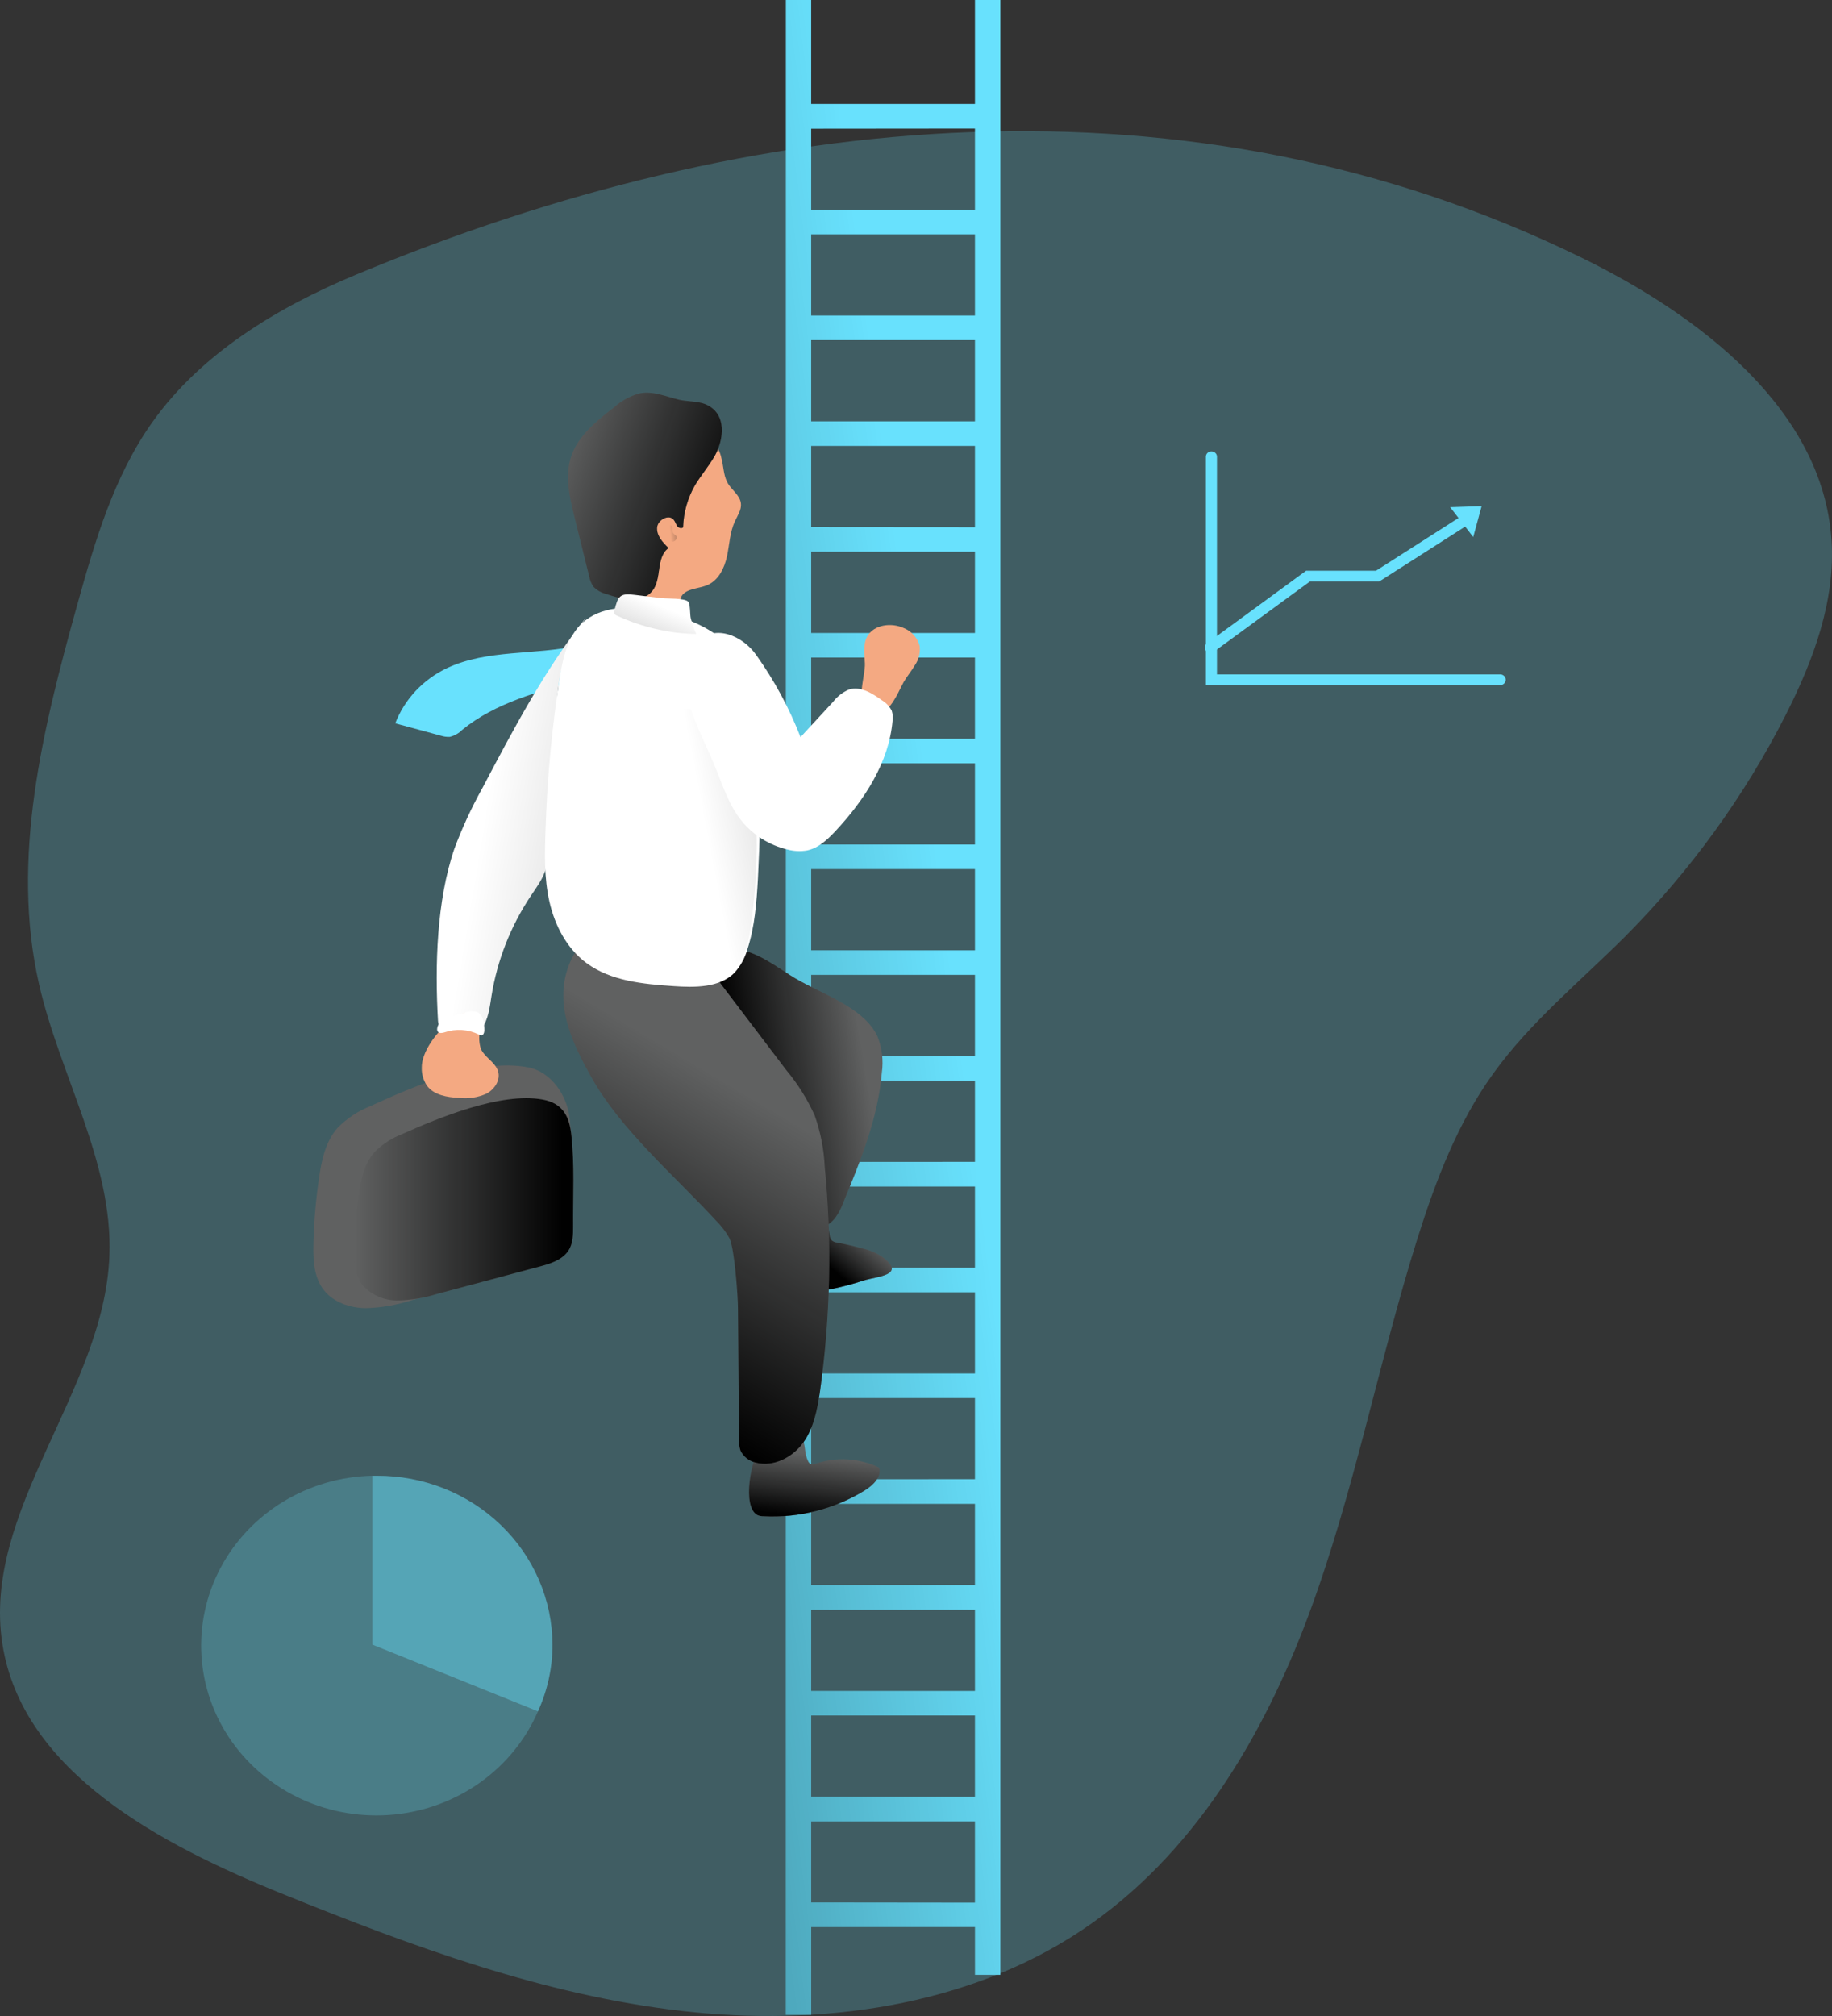 <svg width="60" height="66" viewBox="0 0 60 66" fill="none" xmlns="http://www.w3.org/2000/svg">
<rect x="0" y="0" width="60" height="66" fill="#333333" stroke="none"/>
<path opacity="0.24" d="M11.667 8.989C9.085 10.064 6.598 11.567 4.999 13.808C3.732 15.584 3.113 17.706 2.531 19.795C1.4 23.854 0.34 28.114 1.278 32.219C1.964 35.221 3.704 38.052 3.583 41.122C3.41 45.554 -0.608 49.443 0.079 53.825C0.735 58.01 5.261 60.393 9.292 62.02C13.497 63.718 17.806 65.316 22.328 65.835C26.851 66.353 31.662 65.698 35.417 63.2C39.051 60.782 41.367 56.882 42.862 52.863C44.358 48.844 45.142 44.613 46.429 40.528C47.024 38.643 47.738 36.767 48.899 35.155C50.111 33.467 51.751 32.133 53.229 30.656C55.358 28.517 57.132 26.071 58.485 23.404C59.394 21.613 60.12 19.657 59.983 17.664C59.692 13.424 55.717 10.354 51.812 8.443C38.951 2.14 24.638 3.584 11.667 8.989Z" fill="#68E1FD"/>
<path d="M14.65 21.868C13.863 22.238 13.252 22.887 12.945 23.681L14.431 24.083C14.528 24.116 14.63 24.13 14.732 24.124C14.886 24.087 15.027 24.007 15.136 23.896C16.221 23.007 17.645 22.637 19.013 22.262C20.597 21.826 20.715 20.727 18.927 21.137C17.528 21.452 15.961 21.254 14.65 21.868Z" fill="#68E1FD"/>
<path d="M19.189 20.222C17.832 21.939 16.813 23.878 15.796 25.806C15.441 26.442 15.136 27.104 14.882 27.784C14.298 29.491 14.241 31.622 14.345 33.413C14.363 33.7 14.553 33.745 14.787 33.919C15.09 34.148 15.562 33.975 15.78 33.669C15.999 33.364 16.039 32.975 16.097 32.607C16.284 31.441 16.721 30.326 17.382 29.334C17.581 29.036 17.805 28.74 17.89 28.395C17.968 28.088 18.573 26.305 18.541 25.988C18.336 23.872 17.936 23.171 18.616 21.151" fill="white"/>
<path d="M19.189 20.222C17.832 21.939 16.813 23.878 15.796 25.806C15.441 26.442 15.136 27.104 14.882 27.784C14.298 29.491 14.241 31.622 14.345 33.413C14.363 33.7 14.553 33.745 14.787 33.919C15.09 34.148 15.562 33.975 15.78 33.669C15.999 33.364 16.039 32.975 16.097 32.607C16.284 31.441 16.721 30.326 17.382 29.334C17.581 29.036 17.805 28.74 17.89 28.395C17.968 28.088 18.573 26.305 18.541 25.988C18.336 23.872 17.936 23.171 18.616 21.151" fill="url(#paint0_linear_4062_848)"/>
<path d="M12.139 36.208C11.732 36.369 11.364 36.612 11.06 36.919C10.661 37.369 10.532 37.981 10.448 38.568C10.345 39.273 10.284 39.983 10.265 40.696C10.251 41.24 10.274 41.83 10.623 42.257C10.94 42.644 11.467 42.82 11.976 42.829C12.485 42.815 12.988 42.728 13.471 42.571L17.431 41.497C17.867 41.379 18.342 41.233 18.581 40.861C18.765 40.576 18.77 40.22 18.767 39.885C18.756 38.683 18.787 37.799 18.656 36.604C18.577 35.883 18.07 35.091 17.292 34.942C15.679 34.63 13.541 35.567 12.139 36.208Z" fill="#606161"/>
<path d="M13.181 37.123C12.84 37.255 12.531 37.454 12.274 37.708C11.938 38.078 11.83 38.583 11.759 39.067C11.671 39.647 11.618 40.232 11.6 40.818C11.588 41.267 11.608 41.752 11.903 42.103C12.046 42.256 12.222 42.378 12.419 42.459C12.615 42.541 12.827 42.58 13.04 42.575C13.471 42.563 13.898 42.492 14.308 42.363L17.644 41.472C18.01 41.376 18.409 41.254 18.612 40.949C18.77 40.714 18.77 40.421 18.77 40.144C18.761 39.156 18.821 38.123 18.71 37.14C18.643 36.546 18.43 36.119 17.774 35.998C16.41 35.746 14.363 36.595 13.181 37.123Z" fill="#606161"/>
<path d="M13.181 37.123C12.84 37.255 12.531 37.454 12.274 37.708C11.938 38.078 11.83 38.583 11.759 39.067C11.671 39.647 11.618 40.232 11.6 40.818C11.588 41.267 11.608 41.752 11.903 42.103C12.046 42.256 12.222 42.378 12.419 42.459C12.615 42.541 12.827 42.58 13.04 42.575C13.471 42.563 13.898 42.492 14.308 42.363L17.644 41.472C18.01 41.376 18.409 41.254 18.612 40.949C18.77 40.714 18.77 40.421 18.77 40.144C18.761 39.156 18.821 38.123 18.71 37.14C18.643 36.546 18.43 36.119 17.774 35.998C16.41 35.746 14.363 36.595 13.181 37.123Z" fill="url(#paint1_linear_4062_848)"/>
<path d="M31.931 0V3.403H26.567V0H25.738V65.962H26.568V63.088H31.932V64.653H32.762V0H31.931ZM31.931 4.209V6.868H26.567V4.214L31.931 4.209ZM26.567 55.358V52.699H31.931V55.358H26.567ZM31.931 56.162V58.821H26.567V56.162H31.931ZM26.567 51.893V49.234H31.931V51.893H26.567ZM26.567 48.43V45.771H31.931V48.425L26.567 48.43ZM26.567 44.967V42.308H31.931V44.967H26.567ZM26.567 41.503V38.844H31.931V41.503H26.567ZM26.567 38.04V35.377H31.931V38.037L26.567 38.04ZM26.567 34.575V31.916H31.931V34.575H26.567ZM26.567 31.112V28.453H31.931V31.112H26.567ZM26.567 27.649V24.99H31.931V27.649H26.567ZM26.567 24.186V21.527H31.931V24.186H26.567ZM26.567 20.723V18.062H31.931V20.723H26.567ZM26.567 17.258V14.599H31.931V17.262L26.567 17.258ZM26.567 13.794V11.136H31.931V13.794H26.567ZM26.567 10.331V7.672H31.931V10.331H26.567ZM26.567 62.284V59.631H31.931V62.29L26.567 62.284Z" fill="#68E1FD"/>
<path d="M31.931 0V3.403H26.567V0H25.738V65.962H26.568V63.088H31.932V64.653H32.762V0H31.931ZM31.931 4.209V6.868H26.567V4.214L31.931 4.209ZM26.567 55.358V52.699H31.931V55.358H26.567ZM31.931 56.162V58.821H26.567V56.162H31.931ZM26.567 51.893V49.234H31.931V51.893H26.567ZM26.567 48.43V45.771H31.931V48.425L26.567 48.43ZM26.567 44.967V42.308H31.931V44.967H26.567ZM26.567 41.503V38.844H31.931V41.503H26.567ZM26.567 38.04V35.377H31.931V38.037L26.567 38.04ZM26.567 34.575V31.916H31.931V34.575H26.567ZM26.567 31.112V28.453H31.931V31.112H26.567ZM26.567 27.649V24.99H31.931V27.649H26.567ZM26.567 24.186V21.527H31.931V24.186H26.567ZM26.567 20.723V18.062H31.931V20.723H26.567ZM26.567 17.258V14.599H31.931V17.262L26.567 17.258ZM26.567 13.794V11.136H31.931V13.794H26.567ZM26.567 10.331V7.672H31.931V10.331H26.567ZM26.567 62.284V59.631H31.931V62.29L26.567 62.284Z" fill="url(#paint2_linear_4062_848)"/>
<path d="M24.807 49.601C24.867 49.627 24.933 49.64 24.999 49.639C26.172 49.7 27.335 49.403 28.325 48.792C28.596 48.623 28.885 48.345 28.79 48.047C28.473 47.893 28.127 47.802 27.774 47.779C27.42 47.756 27.065 47.802 26.73 47.914C26.675 47.94 26.612 47.946 26.553 47.931C26.514 47.91 26.484 47.878 26.467 47.838C26.26 47.421 26.507 46.989 25.884 46.967C25.541 46.974 25.211 47.102 24.959 47.329C24.587 47.694 24.294 49.332 24.807 49.601Z" fill="#606161"/>
<path d="M24.807 49.601C24.867 49.627 24.933 49.64 24.999 49.639C26.172 49.7 27.335 49.403 28.325 48.792C28.596 48.623 28.885 48.345 28.79 48.047C28.473 47.893 28.127 47.802 27.774 47.779C27.42 47.756 27.065 47.802 26.73 47.914C26.675 47.94 26.612 47.946 26.553 47.931C26.514 47.91 26.484 47.878 26.467 47.838C26.26 47.421 26.507 46.989 25.884 46.967C25.541 46.974 25.211 47.102 24.959 47.329C24.587 47.694 24.294 49.332 24.807 49.601Z" fill="url(#paint3_linear_4062_848)"/>
<path d="M25.929 42.382C25.868 42.394 25.805 42.391 25.745 42.374C25.686 42.356 25.632 42.325 25.588 42.282C25.55 42.212 25.538 42.131 25.553 42.053C25.594 41.557 25.682 41.065 25.816 40.584C25.831 40.505 25.867 40.431 25.921 40.371C25.976 40.325 26.042 40.292 26.113 40.275L27.103 39.953C27.122 40.116 27.144 40.279 27.174 40.44C27.178 40.502 27.202 40.56 27.242 40.609C27.293 40.65 27.356 40.675 27.423 40.681C27.71 40.736 27.994 40.803 28.276 40.88C28.493 40.93 28.698 41.018 28.883 41.138C29.721 41.752 28.725 41.785 28.296 41.919C27.53 42.17 26.735 42.326 25.929 42.382Z" fill="#606161"/>
<path d="M25.929 42.382C25.868 42.394 25.805 42.391 25.745 42.374C25.686 42.356 25.632 42.325 25.588 42.282C25.55 42.212 25.538 42.131 25.553 42.053C25.594 41.557 25.682 41.065 25.816 40.584C25.831 40.505 25.867 40.431 25.921 40.371C25.976 40.325 26.042 40.292 26.113 40.275L27.103 39.953C27.122 40.116 27.144 40.279 27.174 40.44C27.178 40.502 27.202 40.56 27.242 40.609C27.293 40.65 27.356 40.675 27.423 40.681C27.71 40.736 27.994 40.803 28.276 40.88C28.493 40.93 28.698 41.018 28.883 41.138C29.721 41.752 28.725 41.785 28.296 41.919C27.53 42.17 26.735 42.326 25.929 42.382Z" fill="url(#paint4_linear_4062_848)"/>
<path d="M24.266 16.482C24.29 16.688 24.157 16.875 24.07 17.064C23.902 17.423 23.891 17.831 23.809 18.214C23.726 18.596 23.533 19.003 23.159 19.158C22.853 19.284 22.415 19.267 22.299 19.569C22.226 19.764 22.348 19.99 22.272 20.183C22.178 20.424 21.851 20.472 21.584 20.455C21.214 20.432 20.821 20.344 20.561 20.088C20.372 19.874 20.241 19.617 20.179 19.342C19.878 18.337 19.718 17.298 19.704 16.252C19.696 15.747 19.731 15.216 20.008 14.786C20.609 13.855 22.026 13.809 22.974 14.219C23.14 14.287 23.287 14.393 23.401 14.528C23.515 14.664 23.592 14.825 23.626 14.996C23.699 15.259 23.69 15.537 23.817 15.785C23.943 16.034 24.232 16.198 24.266 16.482Z" fill="#F4A982"/>
<path d="M23.388 14.959C23.198 15.28 22.951 15.573 22.765 15.88C22.521 16.304 22.387 16.778 22.372 17.262C22.32 17.316 22.214 17.279 22.176 17.218C22.138 17.156 22.114 17.079 22.068 17.021C21.91 16.815 21.528 17.021 21.519 17.285C21.509 17.549 21.707 17.758 21.894 17.942C21.471 18.249 21.69 18.958 21.355 19.358C21.021 19.757 20.359 19.623 19.854 19.447C19.696 19.407 19.553 19.326 19.44 19.213C19.367 19.109 19.318 18.991 19.296 18.866L18.821 16.952C18.654 16.283 18.49 15.57 18.716 14.918C18.943 14.265 19.54 13.777 20.105 13.34C20.343 13.125 20.628 12.967 20.94 12.879C21.389 12.787 21.81 12.985 22.236 13.085C22.506 13.148 22.838 13.13 23.093 13.229C23.828 13.524 23.714 14.413 23.388 14.959Z" fill="#606161"/>
<path d="M23.388 14.959C23.198 15.28 22.951 15.573 22.765 15.88C22.521 16.304 22.387 16.778 22.372 17.262C22.32 17.316 22.214 17.279 22.176 17.218C22.138 17.156 22.114 17.079 22.068 17.021C21.91 16.815 21.528 17.021 21.519 17.285C21.509 17.549 21.707 17.758 21.894 17.942C21.471 18.249 21.69 18.958 21.355 19.358C21.021 19.757 20.359 19.623 19.854 19.447C19.696 19.407 19.553 19.326 19.44 19.213C19.367 19.109 19.318 18.991 19.296 18.866L18.821 16.952C18.654 16.283 18.49 15.57 18.716 14.918C18.943 14.265 19.54 13.777 20.105 13.34C20.343 13.125 20.628 12.967 20.94 12.879C21.389 12.787 21.81 12.985 22.236 13.085C22.506 13.148 22.838 13.13 23.093 13.229C23.828 13.524 23.714 14.413 23.388 14.959Z" fill="url(#paint5_linear_4062_848)"/>
<path d="M28.326 21.714C28.31 21.407 28.258 21.089 28.409 20.826C28.627 20.449 29.188 20.377 29.592 20.558C29.722 20.609 29.838 20.69 29.93 20.794C30.022 20.897 30.088 21.021 30.121 21.154C30.145 21.374 30.089 21.596 29.962 21.781C29.848 21.972 29.703 22.144 29.593 22.335C29.407 22.666 29.028 23.694 28.431 23.298C28.003 23.016 28.347 22.116 28.326 21.714Z" fill="#F4A982"/>
<path d="M28.736 33.923C28.888 34.303 28.938 34.714 28.881 35.117C28.759 36.597 28.183 38.002 27.613 39.382C27.549 39.559 27.461 39.726 27.35 39.879C26.948 40.378 26.189 40.395 25.536 40.366L25.491 37.547C25.507 37.245 25.458 36.943 25.346 36.66C25.189 36.372 24.945 36.137 24.648 35.985C23.979 35.604 23.182 35.46 22.544 35.033C21.741 34.496 21.326 33.498 21.419 32.566C21.555 31.215 22.458 30.947 23.74 31.016C24.627 31.063 25.166 31.464 25.877 31.926C26.77 32.505 28.26 32.921 28.736 33.923Z" fill="#606161"/>
<path d="M28.736 33.923C28.888 34.303 28.938 34.714 28.881 35.117C28.759 36.597 28.183 38.002 27.613 39.382C27.549 39.559 27.461 39.726 27.35 39.879C26.948 40.378 26.189 40.395 25.536 40.366L25.491 37.547C25.507 37.245 25.458 36.943 25.346 36.66C25.189 36.372 24.945 36.137 24.648 35.985C23.979 35.604 23.182 35.46 22.544 35.033C21.741 34.496 21.326 33.498 21.419 32.566C21.555 31.215 22.458 30.947 23.74 31.016C24.627 31.063 25.166 31.464 25.877 31.926C26.77 32.505 28.26 32.921 28.736 33.923Z" fill="url(#paint6_linear_4062_848)"/>
<path d="M19.39 35.303C20.34 36.992 22.119 38.518 23.447 39.956C23.621 40.128 23.77 40.323 23.889 40.535C24.058 40.876 24.166 42.429 24.169 42.808L24.205 47.125C24.198 47.247 24.214 47.369 24.251 47.486C24.298 47.585 24.367 47.673 24.454 47.742C24.541 47.812 24.644 47.86 24.753 47.885C25.337 48.038 25.967 47.707 26.311 47.223C26.654 46.74 26.767 46.149 26.854 45.562C27.198 43.125 27.251 40.657 27.012 38.208C26.986 37.632 26.875 37.064 26.683 36.519C26.442 35.984 26.128 35.482 25.748 35.028L23.624 32.231C23.314 31.779 22.937 31.372 22.506 31.025C21.601 30.365 19.355 30.14 18.75 31.332C18.046 32.721 18.71 34.1 19.39 35.303Z" fill="#606161"/>
<path d="M19.39 35.303C20.34 36.992 22.119 38.518 23.447 39.956C23.621 40.128 23.77 40.323 23.889 40.535C24.058 40.876 24.166 42.429 24.169 42.808L24.205 47.125C24.198 47.247 24.214 47.369 24.251 47.486C24.298 47.585 24.367 47.673 24.454 47.742C24.541 47.812 24.644 47.86 24.753 47.885C25.337 48.038 25.967 47.707 26.311 47.223C26.654 46.74 26.767 46.149 26.854 45.562C27.198 43.125 27.251 40.657 27.012 38.208C26.986 37.632 26.875 37.064 26.683 36.519C26.442 35.984 26.128 35.482 25.748 35.028L23.624 32.231C23.314 31.779 22.937 31.372 22.506 31.025C21.601 30.365 19.355 30.14 18.75 31.332C18.046 32.721 18.71 34.1 19.39 35.303Z" fill="url(#paint7_linear_4062_848)"/>
<path d="M13.813 34.963C13.808 35.172 13.87 35.377 13.989 35.551C14.215 35.849 14.64 35.924 15.023 35.942C15.334 35.98 15.649 35.932 15.934 35.804C16.206 35.658 16.409 35.344 16.305 35.05C16.2 34.757 15.866 34.611 15.747 34.331C15.692 34.151 15.681 33.962 15.715 33.778C15.863 32.198 13.786 33.916 13.813 34.963Z" fill="#F4A982"/>
<path d="M21.414 19.982C20.599 19.819 19.655 19.847 19.058 20.409C18.597 20.843 18.448 21.497 18.344 22.113C18.079 23.779 17.921 25.46 17.868 27.146C17.837 27.941 17.818 28.744 17.995 29.521C18.172 30.298 18.562 31.056 19.216 31.534C20.009 32.117 21.064 32.217 22.058 32.284C22.762 32.332 23.565 32.339 24.055 31.847C24.25 31.629 24.393 31.371 24.473 31.093C24.723 30.339 24.78 29.539 24.823 28.75C24.886 27.532 24.916 26.314 24.912 25.094C24.912 23.979 24.862 22.791 24.337 21.776C23.776 20.692 22.597 20.218 21.414 19.982Z" fill="white"/>
<path d="M22.338 27.682C22.393 28.335 22.371 28.992 22.274 29.641C22.204 30.101 22.098 30.562 22.165 31.012C22.232 31.461 22.52 31.933 22.979 32.048C23.439 32.163 23.957 31.879 24.221 31.48C24.486 31.081 24.559 30.593 24.616 30.12C24.789 28.83 24.827 27.526 24.731 26.228C24.709 25.805 24.622 25.387 24.475 24.988C24.248 24.437 22.776 22.584 22.038 23.428C21.682 23.837 21.934 24.917 21.999 25.395C22.103 26.165 22.273 26.914 22.338 27.682Z" fill="url(#paint8_linear_4062_848)"/>
<path d="M22.75 21.091C22.528 21.38 22.416 21.735 22.433 22.095C22.433 23.129 22.994 24.075 23.392 25.036C23.653 25.667 23.856 26.338 24.29 26.878C24.669 27.343 25.198 27.672 25.792 27.813C25.998 27.868 26.214 27.879 26.425 27.844C26.806 27.767 27.103 27.486 27.365 27.206C28.315 26.187 29.117 24.958 29.233 23.588C29.247 23.482 29.238 23.375 29.207 23.272C29.137 23.131 29.027 23.012 28.89 22.93C28.573 22.7 28.189 22.457 27.811 22.572C27.607 22.657 27.429 22.792 27.295 22.965L26.218 24.133C25.851 23.184 25.365 22.282 24.77 21.448C24.331 20.813 23.363 20.372 22.75 21.091Z" fill="white"/>
<path d="M20.124 19.985C20.11 20.021 20.11 20.059 20.124 20.095C20.143 20.12 20.169 20.14 20.2 20.151C21.013 20.53 21.901 20.737 22.804 20.756C22.726 20.588 22.665 20.413 22.622 20.234C22.595 20.121 22.611 19.774 22.538 19.697C22.424 19.577 21.854 19.603 21.671 19.582L20.791 19.476C20.303 19.411 20.238 19.513 20.124 19.985Z" fill="white"/>
<path d="M20.124 19.985C20.11 20.021 20.11 20.059 20.124 20.095C20.143 20.12 20.169 20.14 20.2 20.151C21.013 20.53 21.901 20.737 22.804 20.756C22.726 20.588 22.665 20.413 22.622 20.234C22.595 20.121 22.611 19.774 22.538 19.697C22.424 19.577 21.854 19.603 21.671 19.582L20.791 19.476C20.303 19.411 20.238 19.513 20.124 19.985Z" fill="url(#paint9_linear_4062_848)"/>
<path d="M22.02 17.262C22.02 17.246 22.014 17.23 22.004 17.216C21.992 17.205 21.976 17.199 21.96 17.198C21.936 17.197 21.913 17.203 21.894 17.215C21.874 17.227 21.858 17.245 21.849 17.265C21.83 17.307 21.822 17.353 21.825 17.399C21.824 17.43 21.827 17.462 21.834 17.492C21.855 17.554 21.886 17.612 21.928 17.663C21.945 17.695 21.975 17.719 22.01 17.73C22.102 17.747 22.208 17.622 22.145 17.546C22.112 17.508 22.064 17.486 22.04 17.44C22.023 17.383 22.016 17.322 22.02 17.262Z" fill="url(#paint10_linear_4062_848)"/>
<path opacity="0.24" d="M18.094 53.841C18.094 54.594 17.932 55.338 17.619 56.026C17.219 56.948 16.57 57.749 15.74 58.344C14.909 58.939 13.929 59.306 12.902 59.406C11.874 59.506 10.838 59.336 9.902 58.913C8.967 58.49 8.166 57.831 7.584 57.004C7.003 56.177 6.662 55.214 6.599 54.215C6.535 53.216 6.751 52.219 7.223 51.33C7.695 50.44 8.406 49.69 9.281 49.159C10.156 48.628 11.162 48.335 12.195 48.312H12.337C13.09 48.309 13.836 48.449 14.533 48.725C15.229 49.001 15.863 49.407 16.398 49.921C16.933 50.434 17.358 51.045 17.648 51.718C17.94 52.39 18.091 53.112 18.094 53.841Z" fill="#68E1FD"/>
<path opacity="0.4" d="M18.095 53.841C18.095 54.593 17.933 55.337 17.619 56.026L12.195 53.841V48.315H12.338C13.09 48.311 13.836 48.452 14.533 48.727C15.229 49.003 15.863 49.41 16.397 49.923C16.932 50.436 17.357 51.046 17.648 51.718C17.939 52.391 18.091 53.112 18.095 53.841Z" fill="#68E1FD"/>
<path d="M49.115 22.43H39.494V14.937C39.498 14.893 39.519 14.852 39.553 14.823C39.586 14.793 39.63 14.777 39.675 14.777C39.721 14.777 39.765 14.793 39.798 14.823C39.832 14.852 39.853 14.893 39.857 14.937V22.078H49.115C49.14 22.076 49.165 22.079 49.189 22.086C49.214 22.094 49.236 22.107 49.254 22.123C49.273 22.14 49.288 22.16 49.298 22.183C49.309 22.205 49.314 22.229 49.314 22.254C49.314 22.278 49.309 22.303 49.298 22.325C49.288 22.348 49.273 22.368 49.254 22.384C49.236 22.401 49.214 22.413 49.189 22.421C49.165 22.429 49.14 22.432 49.115 22.43Z" fill="#68E1FD"/>
<path d="M39.642 21.375C39.614 21.375 39.586 21.369 39.561 21.357C39.536 21.345 39.514 21.327 39.497 21.306C39.469 21.268 39.456 21.221 39.463 21.175C39.469 21.129 39.494 21.087 39.532 21.058L42.778 18.684H45.066L48.012 16.802C48.052 16.776 48.101 16.767 48.148 16.776C48.195 16.786 48.237 16.813 48.263 16.852C48.29 16.89 48.299 16.938 48.289 16.984C48.28 17.029 48.252 17.069 48.212 17.095L45.172 19.037H42.9L39.751 21.34C39.719 21.363 39.681 21.375 39.642 21.375Z" fill="#68E1FD"/>
<path d="M47.494 16.604L48.525 16.57L48.25 17.582L47.494 16.604Z" fill="#68E1FD"/>
<path d="M14.499 33.407C14.447 33.436 14.404 33.476 14.372 33.525C14.34 33.574 14.321 33.63 14.317 33.688C14.314 33.72 14.323 33.752 14.342 33.778C14.393 33.84 14.491 33.818 14.567 33.795C14.747 33.734 14.938 33.709 15.129 33.721C15.319 33.733 15.505 33.782 15.676 33.866C15.701 33.884 15.73 33.894 15.761 33.896C15.833 33.896 15.861 33.804 15.863 33.734C15.864 33.635 15.855 33.537 15.834 33.44C15.826 33.382 15.807 33.326 15.776 33.276C15.746 33.225 15.705 33.181 15.657 33.146C15.582 33.116 15.502 33.102 15.421 33.106C15.34 33.11 15.261 33.13 15.19 33.167C14.951 33.224 14.72 33.304 14.499 33.407Z" fill="white"/>
<defs>
<linearGradient id="paint0_linear_4062_848" x1="15.825" y1="26.919" x2="47.179" y2="32.137" gradientUnits="userSpaceOnUse">
<stop stop-color="#010101" stop-opacity="0"/>
<stop offset="0.95" stop-color="#010101"/>
</linearGradient>
<linearGradient id="paint1_linear_4062_848" x1="11.602" y1="39.263" x2="18.772" y2="39.263" gradientUnits="userSpaceOnUse">
<stop stop-color="#010101" stop-opacity="0"/>
<stop offset="0.95" stop-color="#010101"/>
</linearGradient>
<linearGradient id="paint2_linear_4062_848" x1="31.254" y1="32.363" x2="-8.683" y2="37.506" gradientUnits="userSpaceOnUse">
<stop stop-color="#010101" stop-opacity="0"/>
<stop offset="0.95" stop-color="#010101"/>
</linearGradient>
<linearGradient id="paint3_linear_4062_848" x1="26.765" y1="47.616" x2="26.528" y2="49.781" gradientUnits="userSpaceOnUse">
<stop stop-color="#010101" stop-opacity="0"/>
<stop offset="0.95" stop-color="#010101"/>
</linearGradient>
<linearGradient id="paint4_linear_4062_848" x1="28.21" y1="40.275" x2="27.122" y2="41.542" gradientUnits="userSpaceOnUse">
<stop stop-color="#010101" stop-opacity="0"/>
<stop offset="0.95" stop-color="#010101"/>
</linearGradient>
<linearGradient id="paint5_linear_4062_848" x1="18.155" y1="15.233" x2="24.308" y2="17.429" gradientUnits="userSpaceOnUse">
<stop stop-color="#010101" stop-opacity="0"/>
<stop offset="0.95" stop-color="#010101"/>
</linearGradient>
<linearGradient id="paint6_linear_4062_848" x1="28.369" y1="35.124" x2="23.894" y2="35.847" gradientUnits="userSpaceOnUse">
<stop stop-color="#010101" stop-opacity="0"/>
<stop offset="0.95" stop-color="#010101"/>
</linearGradient>
<linearGradient id="paint7_linear_4062_848" x1="24.644" y1="35.932" x2="19.215" y2="45.083" gradientUnits="userSpaceOnUse">
<stop stop-color="#010101" stop-opacity="0"/>
<stop offset="0.95" stop-color="#010101"/>
</linearGradient>
<linearGradient id="paint8_linear_4062_848" x1="23.195" y1="27.584" x2="43.335" y2="23.732" gradientUnits="userSpaceOnUse">
<stop stop-color="#010101" stop-opacity="0"/>
<stop offset="0.95" stop-color="#010101"/>
</linearGradient>
<linearGradient id="paint9_linear_4062_848" x1="21.673" y1="19.846" x2="18.422" y2="27.773" gradientUnits="userSpaceOnUse">
<stop stop-color="#010101" stop-opacity="0"/>
<stop offset="0.95" stop-color="#010101"/>
</linearGradient>
<linearGradient id="paint10_linear_4062_848" x1="21.947" y1="17.471" x2="23.012" y2="17.371" gradientUnits="userSpaceOnUse">
<stop stop-color="#010101" stop-opacity="0"/>
<stop offset="0.95" stop-color="#010101"/>
</linearGradient>
</defs>
</svg>
